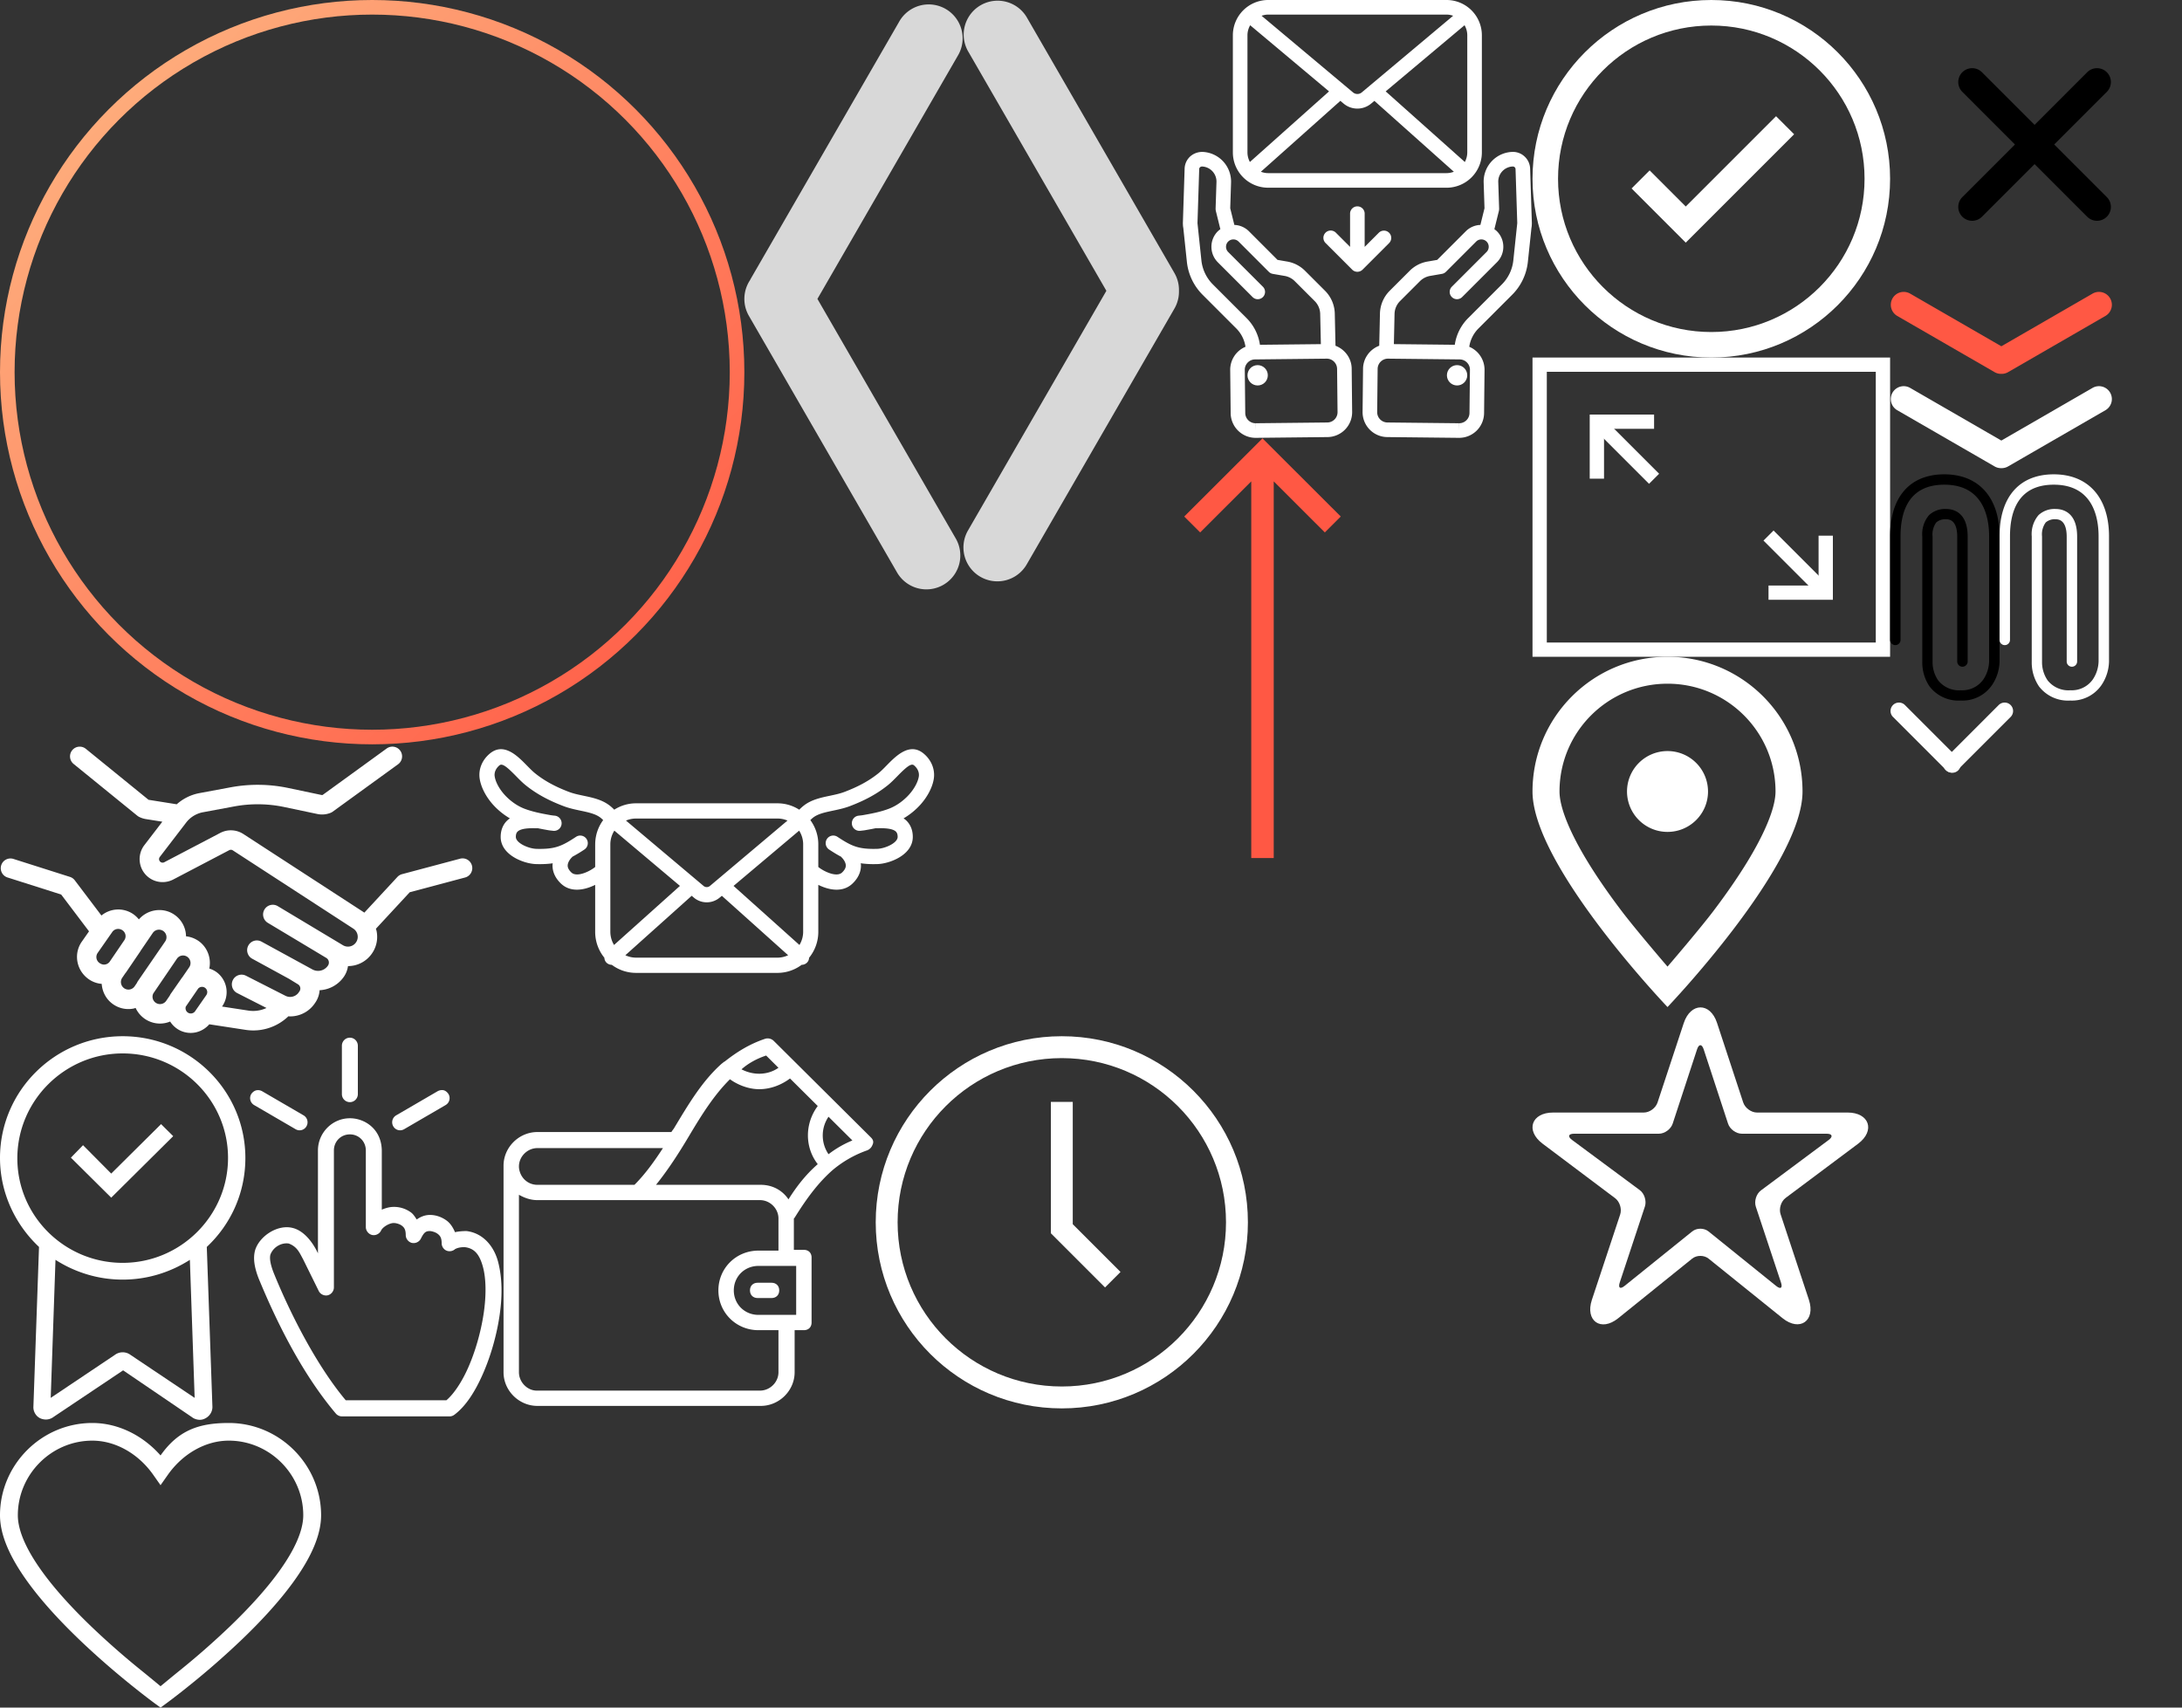 <?xml version="1.0" encoding="UTF-8"?><svg width="299" height="234" viewBox="0 0 299 234" xmlns="http://www.w3.org/2000/svg" xmlns:xlink="http://www.w3.org/1999/xlink"><rect x="0" y="0" width="299" height="234" fill="#333333" stroke="none"/><svg width="44" height="39" viewBox="0 0 44 39" id="L1VzZXJzL2t1a2tvbWFoL3Byb2plY3RzL3NjdnQtZnJvbnRlbmQvc3JjL21vZHVsZXMvZmFjdHMvaWNvbnMvc3ByaXRlLWZhY3RzLTEuc3Zn" y="195" xmlns="http://www.w3.org/2000/svg"><title>sprite-facts-1</title><path d="M20.997 7.099L22 8.524l1.003-1.425c2.009-2.855 5.133-4.68 8.347-4.68 5.605 0 10.206 4.625 10.206 10.225 0 2.088-1.162 4.722-3.347 7.739-1.705 2.356-3.976 4.87-6.672 7.464a108.341 108.341 0 0 1-7.063 6.196c-.843.68-2.474 2.032-2.474 2.032s-1.631-1.352-2.474-2.032a108.341 108.341 0 0 1-7.063-6.196c-2.696-2.595-4.967-5.108-6.672-7.464-2.185-3.017-3.347-5.65-3.347-7.739 0-5.6 4.6-10.225 10.206-10.225 3.214 0 6.338 1.825 8.347 4.68zM3.804 21.792c1.8 2.487 4.164 5.103 6.955 7.79 2.3 2.213 4.762 4.352 7.222 6.336.862.695 1.662 1.321 2.38 1.869.434.33.745.562.914.685L22 39l.725-.528c.169-.123.48-.355.913-.685.72-.548 1.52-1.174 2.38-1.869a110.734 110.734 0 0 0 7.223-6.337c2.791-2.686 5.155-5.302 6.955-7.79C42.651 18.402 44 15.345 44 12.645 44 5.716 38.314 0 31.35 0 27.285 0 24.443.978 22 4.448 19.576 1.708 16.197 0 12.65 0 5.686 0 0 5.716 0 12.644c0 2.7 1.349 5.758 3.804 9.148z" fill-rule="nonzero" fill="#FFF"/></svg><svg width="65" height="40" viewBox="0 0 65 40" id="L1VzZXJzL2t1a2tvbWFoL3Byb2plY3RzL3NjdnQtZnJvbnRlbmQvc3JjL21vZHVsZXMvZmFjdHMvaWNvbnMvc3ByaXRlLWZhY3RzLTIuc3Zn" y="102" xmlns="http://www.w3.org/2000/svg"><title>sprite-facts-2</title><path d="M64.672 16.618a1.33 1.33 0 0 0-1.628-.946l-7.954 2.12a1.328 1.328 0 0 0-.633.381l-4.533 4.893c-.024-.016-.042-.037-.066-.052L33.346 12.289a3.142 3.142 0 0 0-3.168-.148l-7.674 4.02a.486.486 0 0 1-.609-.726l3.611-4.709a3.784 3.784 0 0 1 2.314-1.42l4.237-.789a17.699 17.699 0 0 1 6.924.081l4.505.948c.611.13 1.243.073 1.824-.162.1-.04.194-.093.281-.156l8.957-6.496A1.336 1.336 0 0 0 54.846.87 1.328 1.328 0 0 0 52.988.57l-8.782 6.37a.485.485 0 0 1-.173-.004l-4.505-.948a20.345 20.345 0 0 0-7.957-.093l-4.237.789a6.435 6.435 0 0 0-3.116 1.532l-3.806-.606a.44.44 0 0 1-.063-.014L11.763.616a1.327 1.327 0 0 0-1.87.196 1.335 1.335 0 0 0 .194 1.875l8.726 7.094c.07.057.145.107.226.149.3.155.62.261.954.315l2.252.358-2.46 3.207a3.136 3.136 0 0 0-.623 2.341 3.133 3.133 0 0 0 1.22 2.094c.964.732 2.281.84 3.355.28l7.675-4.02a.482.482 0 0 1 .487.022L48.41 25.251c.302.197.51.5.583.852.073.353.005.714-.193 1.014a1.337 1.337 0 0 1-1.806.413l-.925-.555-.284-.17-7.72-4.63a1.328 1.328 0 0 0-1.825.459 1.335 1.335 0 0 0 .459 1.828l7.143 4.284v.001l.577.346.284.17a.746.746 0 0 1 .24 1.054 1.63 1.63 0 0 1-2.128.533l-6.98-3.813a1.327 1.327 0 0 0-1.805.533 1.334 1.334 0 0 0 .532 1.809l5.035 2.75 1.233.755c.222.136.291.34.313.45a.675.675 0 0 1-.122.537c-.019.025-.037.05-.053.077-.4.626-1.2.844-1.86.509l-5.406-2.75a1.33 1.33 0 0 0-1.788.585 1.335 1.335 0 0 0 .584 1.792l4.019 2.045a4.31 4.31 0 0 1-2.478.358l-3.615-.554.03-.042a3.41 3.41 0 0 0-.627-4.555c-.34-.28-.731-.48-1.145-.609.272-1.32-.182-2.743-1.28-3.634a3.687 3.687 0 0 0-1.913-.786 3.737 3.737 0 0 0-.063-.638 3.669 3.669 0 0 0-1.605-2.373c-1.55-1.01-3.606-.676-4.791.694a3.73 3.73 0 0 0-.918-.819 3.636 3.636 0 0 0-4.213.288l-3.653-4.827a1.33 1.33 0 0 0-.657-.465L1.797 15.69a1.334 1.334 0 0 0-.805 2.542l7.39 2.349 3.817 5.045-.995 1.425c-1.143 1.64-.751 3.918.933 5.12.54.384 1.159.6 1.8.655.076 1.075.598 2.112 1.54 2.776a3.653 3.653 0 0 0 2.782.615c.112-.02.216-.063.324-.093a3.697 3.697 0 0 0 1.593 1.697c.556.3 1.157.444 1.75.444a3.68 3.68 0 0 0 1.39-.278 3.354 3.354 0 0 0 1.54 1.307c.412.17.846.253 1.275.253.967 0 1.898-.435 2.549-1.183l4.957.76a6.925 6.925 0 0 0 5.878-1.855c.083.005.166.014.248.014a4.08 4.08 0 0 0 3.422-1.86 3.35 3.35 0 0 0 .609-1.729 4.287 4.287 0 0 0 3.372-1.912 3.39 3.39 0 0 0 .519-1.393 3.99 3.99 0 0 0 3.335-1.803 3.987 3.987 0 0 0 .577-3.029c-.02-.098-.061-.187-.088-.283l4.636-5.004 7.583-2.02c.71-.19 1.133-.92.944-1.632zM13.385 28.58l1.998-2.864a.978.978 0 0 1 .807-.42c.185 0 .374.05.548.158a.978.978 0 0 1 .318 1.358l-2.036 2.989a.972.972 0 0 1-.591.366c-.261.05-.53-.013-.807-.21a.997.997 0 0 1-.237-1.377zm3.62 4.838a1.036 1.036 0 0 1-.258-1.424l.431-.632c.027-.037.062-.067.088-.105.62-.909 1.354-1.99 1.974-2.906.017-.024.025-.05.041-.075l1.678-2.462a1.03 1.03 0 0 1 1.699 1.162l-.577.847c-.012.017-.029.03-.04.048l-3.157 4.597c-.056.083-.092.175-.14.26l-.294.43a1.026 1.026 0 0 1-1.446.26zm4.43 2.054a1.016 1.016 0 0 1-.511-.665 1.008 1.008 0 0 1 .095-.689l3.238-4.759a1.015 1.015 0 0 1 1.47-.194c.415.337.503.946.2 1.386l-.948 1.383c-.022.03-.05.053-.071.083l-1.537 2.21c-.05.074-.08.157-.125.233l-.473.69a1.025 1.025 0 0 1-1.337.322zm5.3 1.104a.724.724 0 0 1-.865.253.724.724 0 0 1-.409-.891l1.691-2.465a.726.726 0 0 1 .53-.24c.123 0 .294.03.457.164a.725.725 0 0 1 .133.968l-1.538 2.21z" fill-rule="nonzero" fill="#FFF"/></svg><svg width="34" height="53" viewBox="0 0 34 53" id="L1VzZXJzL2t1a2tvbWFoL3Byb2plY3RzL3NjdnQtZnJvbnRlbmQvc3JjL21vZHVsZXMvZmFjdHMvaWNvbnMvc3ByaXRlLWZhY3RzLTMuc3Zn" y="142" xmlns="http://www.w3.org/2000/svg"><title>sprite-facts-3</title><g fill-rule="nonzero" fill="#FFF"><path d="M33.623 16.677C33.623 7.484 26.08 0 16.812 0 7.544 0 0 7.484 0 16.677c0 4.773 2.08 9.134 5.346 12.198l-.772 21.98c0 .648.416 1.296 1.01 1.532.594.236 1.248.177 1.782-.236l9.505-6.364 9.445 6.423c.297.236.713.354 1.07.354.237 0 .475-.059.712-.177.594-.294 1.01-.884 1.01-1.59l-.772-21.922c3.267-3.064 5.287-7.366 5.287-12.198zM17.881 43.666a1.794 1.794 0 0 0-2.139 0L6.95 49.559l.654-18.916c2.673 1.709 5.821 2.71 9.208 2.71 3.386 0 6.534-1.001 9.207-2.71l.654 18.916-8.792-5.893zm-1.07-12.61c-7.96 0-14.435-6.424-14.435-14.32 0-7.897 6.475-14.379 14.436-14.379 7.96 0 14.435 6.423 14.435 14.32 0 7.896-6.475 14.378-14.435 14.378z"/><path d="M15.239 18.822l-3.861-3.89-1.664 1.71 5.525 5.48 8.495-8.427-1.664-1.65z"/></g></svg><svg width="51" height="51" viewBox="0 0 51 51" id="L1VzZXJzL2t1a2tvbWFoL3Byb2plY3RzL3NjdnQtZnJvbnRlbmQvc3JjL21vZHVsZXMvZmFjdHMvaWNvbnMvc3ByaXRlLWZhY3RzLTQuc3Zn" x="120" y="142" xmlns="http://www.w3.org/2000/svg"><title>sprite-facts-4</title><path d="M25.5 48C37.926 48 48 37.926 48 25.5S37.926 3 25.5 3 3 13.074 3 25.5 13.074 48 25.5 48zm0 3C11.417 51 0 39.583 0 25.5S11.417 0 25.5 0 51 11.417 51 25.5 39.583 51 25.5 51zM27 25.757l6.546 6.546-2.121 2.122L24 27V9h3v16.757z" fill-rule="nonzero" fill="#FFF"/></svg><svg width="46" height="44" viewBox="0 0 46 44" id="L1VzZXJzL2t1a2tvbWFoL3Byb2plY3RzL3NjdnQtZnJvbnRlbmQvc3JjL21vZHVsZXMvZmFjdHMvaWNvbnMvc3ByaXRlLWZhY3RzLTUuc3Zn" x="210" y="138" xmlns="http://www.w3.org/2000/svg"><title>sprite-facts-5</title><path d="M30.756 14.457c-.79 0-1.636-.626-1.886-1.386L25.282 2.163c-.942-2.846-3.617-2.803-4.558.04l-3.588 10.872c-.251.764-1.087 1.382-1.886 1.382H2.83c-2.98 0-3.836 2.466-1.454 4.263l9.947 7.476c.632.475.942 1.473.69 2.234L8.137 40.12c-.958 2.895 1.241 4.43 3.606 2.525l10.139-8.172c.619-.499 1.634-.49 2.241 0l10.139 8.163c2.36 1.902 4.565.358 3.607-2.535l-3.876-11.708c-.252-.76.064-1.765.69-2.232l9.948-7.44c2.373-1.793 1.516-4.264-1.454-4.264h-12.42zm-6.63 16.297c-.62-.5-1.618-.508-2.247 0l-9.253 7.454c-.62.5-.92.288-.665-.479l3.441-10.396c.253-.764-.07-1.775-.696-2.239l-9.284-6.88c-.637-.472-.513-.855.288-.855h11.605c.796 0 1.647-.624 1.896-1.385l3.337-10.175c.251-.765.66-.761.909 0l3.337 10.175c.25.765 1.095 1.385 1.896 1.385h11.605c.796 0 .914.394.288.86L31.3 25.13c-.637.474-.95 1.475-.696 2.24l3.442 10.371c.253.763-.036.982-.666.475l-9.254-7.463z" fill-rule="nonzero" fill="#FFF"/></svg><svg width="49" height="41" viewBox="0 0 49 41" id="L1VzZXJzL2t1a2tvbWFoL3Byb2plY3RzL3NjdnQtZnJvbnRlbmQvc3JjL21vZHVsZXMvZmFjdHMvaWNvbnMvc3ByaXRlLWZhY3RzLTYuc3Zn" x="210" y="49" xmlns="http://www.w3.org/2000/svg"><title>sprite-facts-6</title><g fill-rule="nonzero" fill="#FFF"><path d="M49 41H0V0h49v41zM1.96 39.048h45.08V1.952H1.96v37.096z"/><path d="M9.8 16.595H7.84V7.81h8.82v1.952H9.8zM41.16 33.19h-8.82v-1.952h6.86v-6.833h1.96z"/><path d="M9.51 8.08l7.84 7.84-1.38 1.38-7.84-7.84zM33.03 23.699l7.84 7.84-1.38 1.38-7.84-7.84z"/></g></svg><svg width="49" height="49" viewBox="0 0 49 49" id="L1VzZXJzL2t1a2tvbWFoL3Byb2plY3RzL3NjdnQtZnJvbnRlbmQvc3JjL21vZHVsZXMvZmFjdHMvaWNvbnMvc3ByaXRlLWZhY3RzLTcuc3Zn" x="210" xmlns="http://www.w3.org/2000/svg"><title>sprite-facts-7</title><path d="M24.5 49C10.969 49 0 38.031 0 24.5S10.969 0 24.5 0 49 10.969 49 24.5 38.031 49 24.5 49zm0-3.5c11.598 0 21-9.402 21-21s-9.402-21-21-21-21 9.402-21 21 9.402 21 21 21zM21 28.3l-4.95-4.95-2.475 2.475 6.188 6.188L21 33.25 35.85 18.4l-2.476-2.474L21 28.3z" fill-rule="nonzero" fill="#FFF"/></svg><svg width="37" height="48" viewBox="0 0 37 48" id="L1VzZXJzL2t1a2tvbWFoL3Byb2plY3RzL3NjdnQtZnJvbnRlbmQvc3JjL21vZHVsZXMvZmFjdHMvaWNvbnMvc3ByaXRlLWZhY3RzLTguc3Zn" x="210" y="90" xmlns="http://www.w3.org/2000/svg"><title>sprite-facts-8</title><path d="M0 18.462C0 8.266 8.283 0 18.5 0S37 8.266 37 18.462 18.5 48 18.5 48 0 28.658 0 18.462zm18.5 24s4.333-5.038 6.298-7.633c1.735-2.293 3.27-4.506 4.551-6.59 2.567-4.18 3.951-7.622 3.951-9.777 0-8.157-6.626-14.77-14.8-14.77S3.7 10.305 3.7 18.462c0 2.155 1.384 5.597 3.95 9.776 1.281 2.085 2.817 4.298 4.552 6.59 1.965 2.596 6.298 7.634 6.298 7.634zM18.5 24c3.065 0 5.55-2.48 5.55-5.538a5.544 5.544 0 0 0-5.55-5.539 5.544 5.544 0 0 0-5.55 5.539A5.544 5.544 0 0 0 18.5 24z" fill-rule="nonzero" fill="#FFF"/></svg><svg width="51" height="51" viewBox="0 0 51 51" id="L1VzZXJzL2t1a2tvbWFoL3Byb2plY3RzL3NjdnQtZnJvbnRlbmQvc3JjL21vZHVsZXMvZmFjdHMvaWNvbnMvc3ByaXRlLWZhY3RzLTkuc3Zn" x="69" y="142" xmlns="http://www.w3.org/2000/svg"><title>sprite-facts-9</title><g fill-rule="nonzero" fill="#FFF"><path d="M36.723 33.782h-1.899c-.633 0-1.055.42-1.055 1.048 0 .63.422 1.049 1.055 1.049h1.9c.633 0 1.055-.42 1.055-1.049s-.422-1.048-1.056-1.048z"/><path d="M50.336 13.864L37.04.653A1.196 1.196 0 0 0 35.88.34c-2.217.734-4.01 1.887-5.594 3.145-.105 0-.105.105-.21.105 0 0 0 .105-.106.105-2.744 2.41-4.643 5.66-6.543 8.806-.105.21-.317.419-.422.629H4.643C2.111 13.13 0 15.226 0 17.742v28.305c0 2.516 2.11 4.613 4.643 4.613h30.603c2.533 0 4.643-2.097 4.643-4.613v-5.765h1.267c.633 0 1.055-.42 1.055-1.049v-8.91c0-.63-.422-1.049-1.055-1.049h-1.372v-4.298l.105-.105c1.689-2.726 3.272-4.822 5.171-6.5a15.155 15.155 0 0 1 4.749-2.725 1.27 1.27 0 0 0 .739-.734c.21-.42.105-.734-.212-1.049zM35.985 2.646l1.688 1.678c-1.477 1.048-3.482 1.048-5.065.21.95-.84 2.11-1.468 3.377-1.888zM4.643 15.331h17.201c-1.16 1.782-2.427 3.564-3.904 5.032H4.643c-1.372 0-2.427-1.048-2.532-2.411v-.105c0-1.363 1.16-2.516 2.532-2.516zM40.1 38.185h-5.17c-1.9 0-3.377-1.468-3.377-3.355s1.477-3.354 3.377-3.354h5.17v6.709zm-5.17-8.806c-3.06 0-5.488 2.411-5.488 5.451 0 3.04 2.427 5.452 5.488 5.452h2.743v5.765c0 1.363-1.16 2.516-2.532 2.516H4.538c-1.267 0-2.427-1.153-2.427-2.516V21.726c.738.42 1.582.734 2.532.734H35.141c1.371 0 2.532 1.153 2.532 2.516v4.403H34.93zm4.115-7.024c-.844-1.258-2.216-1.992-3.799-1.992H20.894c1.689-2.096 3.166-4.403 4.538-6.71 1.688-2.83 3.377-5.555 5.593-7.757 1.16.839 2.638 1.363 4.01 1.363 1.477 0 2.955-.524 4.221-1.468l3.8 3.774c-1.795 2.412-1.795 5.661 0 7.968-1.69 1.467-2.956 3.145-4.01 4.822zm5.487-6.185a4.563 4.563 0 0 1 0-5.137l3.272 3.25a14.039 14.039 0 0 0-3.272 1.887z"/></g></svg><svg width="102" height="102" viewBox="0 0 102 102" id="L1VzZXJzL2t1a2tvbWFoL3Byb2plY3RzL3NjdnQtZnJvbnRlbmQvc3JjL21vZHVsZXMvZmFjdHMvaWNvbnMvc3ByaXRlLWZhY3RzLWNpcmNsZS5zdmc=" xmlns="http://www.w3.org/2000/svg"><title>sprite-work-circle</title><defs><linearGradient x1="0%" y1="0%" x2="102%" y2="101%" id="ja"><stop stop-color="#FEB984" offset="0%"/><stop stop-color="#FF5542" offset="100%"/></linearGradient></defs><circle cx="51" cy="51" r="50" stroke="url(#ja)" stroke-width="2" fill="none" fill-rule="evenodd"/></svg><svg width="30" height="81" viewBox="0 0 30 81" id="L1VzZXJzL2t1a2tvbWFoL3Byb2plY3RzL3NjdnQtZnJvbnRlbmQvc3JjL21vZHVsZXMvc2xpZGVyL3Nwcml0ZS1hcnJvdy1sZWZ0LnN2Zw==" x="102" xmlns="http://www.w3.org/2000/svg"><title>Combined Shape Copy</title><path d="M.776 38.391c.045-.093.095-.185.147-.276l20.26-35.09A4.647 4.647 0 1 1 29.23 7.67L10.011 40.96l18.92 32.77a4.647 4.647 0 1 1-8.048 4.646L.623 43.286a4.647 4.647 0 0 1 .153-4.895z" fill="#D8D8D8" fill-rule="evenodd"/></svg><svg width="30" height="80" viewBox="0 0 30 80" id="L1VzZXJzL2t1a2tvbWFoL3Byb2plY3RzL3NjdnQtZnJvbnRlbmQvc3JjL21vZHVsZXMvc2xpZGVyL3Nwcml0ZS1hcnJvdy1yaWdodC5zdmc=" x="132" xmlns="http://www.w3.org/2000/svg"><title>Combined Shape</title><path d="M29.553 39.85a4.625 4.625 0 0 0-.622-2.435L8.671 2.325A4.647 4.647 0 0 0 .624 6.97l18.983 32.88L.623 72.73a4.647 4.647 0 0 0 8.049 4.646l20.26-35.09c.443-.768.642-1.61.621-2.436z" fill="#D8D8D8" fill-rule="evenodd"/></svg><svg width="35" height="53" viewBox="0 0 35 53" id="L1VzZXJzL2t1a2tvbWFoL3Byb2plY3RzL3NjdnQtZnJvbnRlbmQvc3JjL21vZHVsZXMvd29yay9zcHJpdGUtd29yay0xLnN2Zw==" x="34" y="142" xmlns="http://www.w3.org/2000/svg"><title>sprite-work-1</title><path d="M13.943.2c-.605 0-1.094.494-1.094 1.104V7.93c0 .61.49 1.104 1.094 1.104.604 0 1.093-.494 1.093-1.104V1.304c0-.61-.49-1.104-1.093-1.104zm12.646 7.177a1.3 1.3 0 0 0-.615.155l-5.691 3.313a1.1 1.1 0 0 0-.393 1.5c.302.529.963.702 1.487.398l5.69-3.313a1.1 1.1 0 0 0 .394-1.5c-.247-.373-.545-.545-.872-.553zm-25.344.017c-.338.035-.617.238-.82.535A1.1 1.1 0 0 0 .817 9.43l5.69 3.313a1.078 1.078 0 0 0 1.487-.397 1.1 1.1 0 0 0-.393-1.501l-5.69-3.313a1.157 1.157 0 0 0-.667-.138zm12.698 3.848c-2.405 0-4.375 1.989-4.375 4.416v14.096c-.678-1.478-1.893-3.076-3.418-3.468-2.075-.569-4.617 1.107-5.196 3.054-.295 1.085-.102 2.32.479 3.83 2.841 6.897 6.34 13.519 10.595 18.546.204.236.51.378.82.38h14.766c.233 0 .464-.083.65-.224 1.574-1.178 2.843-3.183 3.896-5.573 1.054-2.39 1.86-5.162 2.273-7.867.414-2.706.412-5.239-.17-7.488-.563-2.17-2.08-3.977-4.341-4.244-.534 0-1.097.045-1.573.155-.28-.677-.673-1.254-1.162-1.604-.818-.586-1.65-.77-2.324-.76-.647.012-1.237.25-1.76.622-.236-.363-.478-.74-.786-.966a3.948 3.948 0 0 0-2.359-.76c-.566 0-1.115.16-1.64.38v-8.109c-.047-2.955-2.356-4.422-4.375-4.416zm0 2.208c1.23 0 2.187.966 2.187 2.208v10.49c-.007.5.371.975.855 1.087.483.112 1.02-.15 1.23-.604.242-.507 1.152-1.035 1.743-1.035.266 0 .758.111 1.077.345.319.234.564.507.564 1.311 0 .49.364.955.837 1.07a1.125 1.125 0 0 0 1.23-.57c.445-.898.684-1.043 1.231-1.052.152-.006.682.1 1.025.345.343.246.599.528.599 1.311-.006.43.258.847.65 1.018.39.172.886.089 1.195-.207.415-.206.822-.269 1.35-.259 1.305.168 1.981.993 2.444 2.64.467 1.662.485 4.038.103 6.539-.382 2.5-1.137 5.126-2.102 7.315-.905 2.053-2.014 3.657-2.99 4.485H13.378c-3.84-4.572-7.506-11.592-9.895-17.511-.498-1.293-.543-2.035-.428-2.45.406-1.068 1.54-1.67 2.513-1.518 1.162.442 1.45 1.225 1.948 2.122l2.17 4.4c.222.437.758.683 1.23.569.474-.115.837-.579.838-1.07V15.66c0-1.243.957-2.209 2.188-2.209z" fill-rule="nonzero" fill="#FFF"/></svg><svg width="63" height="32" viewBox="0 0 63 32" id="L1VzZXJzL2t1a2tvbWFoL3Byb2plY3RzL3NjdnQtZnJvbnRlbmQvc3JjL21vZHVsZXMvd29yay9zcHJpdGUtd29yay0yLnN2Zw==" x="65" y="102" xmlns="http://www.w3.org/2000/svg"><title>sprite-work-2</title><path d="M61.588 1.283c-1.925-1.625-3.83.321-5.092 1.61-.402.41-.781.796-1.132 1.078-1.257 1.013-2.727 1.82-4.629 2.543-.625.24-1.304.383-2.023.534-1.25.264-2.543.537-3.583 1.36-.219.172-.42.357-.606.55a5.54 5.54 0 0 0-2.987-.876h-19.38c-1.099 0-2.121.324-2.986.875a5.736 5.736 0 0 0-.602-.547c-1.048-.826-2.34-1.099-3.59-1.362-.719-.152-1.398-.295-2.026-.535-1.9-.722-3.37-1.53-4.627-2.542-.351-.282-.73-.669-1.133-1.078-1.26-1.289-3.168-3.233-5.09-1.61C1.04 2.177.53 3.47.737 4.745c.185 1.15.851 2.438 1.831 3.531a9.776 9.776 0 0 0 2.302 1.87 2.91 2.91 0 0 0-.41.334c-.557.554-.851 1.316-.851 2.205 0 2.503 3.203 3.678 4.836 3.725.185.005.362.008.534.008.661 0 1.237-.04 1.763-.117-.008.08-.026.156-.028.24-.016.633.167 1.584 1.133 2.518.643.623 1.419.858 2.209.858.872 0 1.755-.29 2.502-.66v6.439c0 1.343.472 2.577 1.256 3.544.016.223.086.444.245.624.205.231.49.349.775.349a5.54 5.54 0 0 0 3.32 1.107h19.381a5.54 5.54 0 0 0 3.32-1.107c.286 0 .57-.118.774-.35.159-.178.228-.398.244-.62a5.613 5.613 0 0 0 1.26-3.547v-6.439c.748.372 1.631.662 2.501.662.79 0 1.565-.237 2.206-.86.968-.934 1.152-1.885 1.136-2.52-.002-.083-.019-.158-.028-.24a12.07 12.07 0 0 0 1.763.118c.172 0 .351-.002.534-.008 1.634-.047 4.836-1.222 4.836-3.725 0-.889-.295-1.65-.851-2.205a2.918 2.918 0 0 0-.412-.334 9.776 9.776 0 0 0 2.302-1.872c.983-1.098 1.652-2.385 1.835-3.531.203-1.276-.31-2.569-1.367-3.459zm-45.03 12.422v3.101c-.71.59-2.516 1.48-3.27.748-.505-.488-.5-.837-.498-.952.01-.497.43-.985.593-1.133.02-.018.028-.042.047-.062a19.59 19.59 0 0 0 1.648-.99c.48-.316.615-.963.3-1.444a1.036 1.036 0 0 0-1.436-.302c-1.95 1.282-2.866 1.719-5.438 1.652-1.087-.032-2.818-.795-2.818-1.64 0-.436.134-.62.235-.72.491-.488 1.782-.475 2.394-.465.127.001.24.002.337.001.015 0 .03-.004.045-.005.304.064.601.121.882.173l.3.054c.34.064.366.069.93.13a1.035 1.035 0 0 0 1.144-.924 1.042 1.042 0 0 0-.92-1.15 7.461 7.461 0 0 1-.778-.107l-.307-.057c-.924-.167-2.009-.39-3.04-.775-1.005-.376-1.999-1.072-2.796-1.959C3.405 6.09 2.91 5.167 2.79 4.41c-.09-.548.146-1.105.649-1.527.387-.328 1.043.217 2.276 1.475.426.434.867.884 1.314 1.243 1.431 1.153 3.08 2.064 5.188 2.864.78.298 1.57.464 2.336.626 1.063.224 2.067.435 2.736.963.132.104.25.215.363.329a5.599 5.599 0 0 0-1.092 3.322zm5.597-3.537h19.38c.488 0 .952.1 1.374.281l-10.625 8.956a.677.677 0 0 1-.871.002L20.78 10.449c.422-.18.887-.28 1.374-.28zm-3.52 15.528V13.705c0-.691.206-1.332.549-1.878l8.99 7.573-9.032 8.096a3.512 3.512 0 0 1-.506-1.8zm22.9 3.536h-19.38a3.477 3.477 0 0 1-1.463-.33l9.09-8.147.299.252c.51.43 1.137.644 1.764.644.628 0 1.256-.214 1.771-.644l.297-.25L43 28.902c-.448.208-.94.33-1.464.33zm3.521-12.004v8.468c0 .66-.192 1.272-.507 1.801l-9.03-8.095 8.988-7.575c.343.545.55 1.187.55 1.878v3.523zm15.85-12.816c-.12.748-.617 1.67-1.327 2.464-.799.888-1.792 1.585-2.8 1.96-1.023.386-2.107.609-3.03.776l-.311.056c-.288.053-.31.057-.782.108-.57.063-.982.577-.92 1.15a1.04 1.04 0 0 0 1.145.924c.561-.06.587-.066.93-.13l.305-.055c.28-.05.577-.108.88-.171.015 0 .029.004.043.004.1.001.21 0 .337-.001.612-.01 1.903-.022 2.394.465.1.101.235.284.235.72 0 .846-1.731 1.61-2.818 1.64-2.581.068-3.488-.37-5.437-1.652a1.035 1.035 0 0 0-1.437.302 1.046 1.046 0 0 0 .3 1.444c.592.39 1.123.715 1.647.99.018.019.026.044.046.061.162.147.586.636.595 1.133.002.115.008.464-.502.955-.746.727-2.54-.15-3.266-.748v-3.103c0-1.243-.408-2.39-1.091-3.322.113-.116.235-.228.369-.333.662-.525 1.665-.736 2.728-.96.765-.161 1.557-.329 2.333-.625 2.108-.801 3.758-1.712 5.19-2.865.446-.359.887-.809 1.313-1.244 1.233-1.258 1.889-1.803 2.277-1.473.503.422.74.98.653 1.53z" fill-rule="nonzero" fill="#FFF"/></svg><svg width="48" height="60" viewBox="0 0 48 60" id="L1VzZXJzL2t1a2tvbWFoL3Byb2plY3RzL3NjdnQtZnJvbnRlbmQvc3JjL21vZHVsZXMvd29yay9zcHJpdGUtd29yay0zLnN2Zw==" x="162" xmlns="http://www.w3.org/2000/svg"><title>sprite-work-3</title><g fill-rule="nonzero" fill="#FFF"><path d="M11.774 25.725h24.452a4.84 4.84 0 0 0 4.835-4.834V4.835A4.84 4.84 0 0 0 36.226 0H11.774a4.84 4.84 0 0 0-4.835 4.835V20.89a4.84 4.84 0 0 0 4.835 4.834zm24.452-2H11.774c-.351 0-.685-.072-.995-.19l10.89-9.714.451.377c.543.455 1.21.683 1.879.683a2.95 2.95 0 0 0 1.887-.684l.447-.374 10.888 9.712c-.311.118-.644.19-.995.19zm2.835-18.89V20.89a2.8 2.8 0 0 1-.335 1.308l-10.845-9.675 10.808-9.067c.229.41.372.876.372 1.378zM11.774 2h24.452c.316 0 .614.064.898.16l-11.37 9.537-.001.001-1.149.964a.936.936 0 0 1-1.2.002L10.874 2.16c.284-.096.583-.16.899-.16zM8.939 4.835c0-.502.142-.967.372-1.376l10.808 9.065-10.845 9.674a2.795 2.795 0 0 1-.335-1.307V4.835z"/><circle cx="37.664" cy="51.429" r="1.393"/><path d="M47.672 23.104a2.357 2.357 0 0 0-.693-1.595 2.336 2.336 0 0 0-1.746-.693 4.07 4.07 0 0 0-3.926 4.187l.115 3.538-.564 2.282a2.98 2.98 0 0 0-1.996.866l-3.92 3.924-1.313.227a4.531 4.531 0 0 0-2.463 1.272l-2.73 2.729a4.57 4.57 0 0 0-1.341 3.132l-.098 4.404c-1.278.484-2.203 1.708-2.218 3.148l-.064 5.921a3.416 3.416 0 0 0 3.376 3.449l9.824.105h.037a3.424 3.424 0 0 0 3.412-3.375l.063-5.922a3.419 3.419 0 0 0-2.095-3.183A4.487 4.487 0 0 1 40.606 45l4.609-4.61a7.478 7.478 0 0 0 2.147-4.49l.49-4.643c.032-.167.05-.338.054-.516l.002-.018v-.031c0-.036.005-.07.004-.106l-.239-7.482zm-8.245 27.577l-.063 5.922A1.417 1.417 0 0 1 37.952 58v1l-.016-1-9.824-.105a1.415 1.415 0 0 1-1.397-1.428l.063-5.921a1.42 1.42 0 0 1 1.427-1.397h.001l9.825.105c.374.004.726.155.991.426s.409.627.405 1.001zm6.426-19.562c-.001.011-.004.023-.004.034l-.478 4.536a5.467 5.467 0 0 1-1.571 3.286l-4.61 4.61a6.477 6.477 0 0 0-1.838 3.653l-.001.009-8.348-.09.092-4.138a2.569 2.569 0 0 1 .756-1.764l2.729-2.729a2.588 2.588 0 0 1 1.387-.715l1.628-.282c.071-.012.138-.032.203-.058.004-.001.007-.004.011-.006.121-.05.228-.122.318-.211l.005-.003 4.145-4.148a1.012 1.012 0 0 1 1.428 0c.19.19.294.444.294.714 0 .272-.104.525-.294.714l-4.761 4.762a1 1 0 1 0 1.415 1.414l4.761-4.761c.567-.567.88-1.323.88-2.129a2.99 2.99 0 0 0-.88-2.128c-.107-.106-.226-.194-.345-.283l.623-2.52c.003-.01.002-.02.005-.032a.885.885 0 0 0 .014-.103.909.909 0 0 0 .008-.104l.002-.032-.12-3.674a2.065 2.065 0 0 1 1.982-2.126c.17.008.236.067.278.108a.358.358 0 0 1 .108.246l.236 7.41-.058.54zM21.004 47.382l-.098-4.41a4.568 4.568 0 0 0-1.342-3.131l-2.73-2.729a4.536 4.536 0 0 0-2.459-1.272l-1.316-.227-3.92-3.924a2.98 2.98 0 0 0-1.996-.866l-.564-2.282.114-3.539a4.072 4.072 0 0 0-3.936-4.186c-.636-.002-1.281.24-1.736.694a2.356 2.356 0 0 0-.692 1.597l-.24 7.488c0 .039.005.078.006.117v.017c.004.18.023.356.056.529l.49 4.64a7.476 7.476 0 0 0 2.147 4.491L7.398 45a4.487 4.487 0 0 1 1.271 2.521 3.419 3.419 0 0 0-2.094 3.182l.063 5.923A3.42 3.42 0 0 0 10.048 60l9.862-.105a3.416 3.416 0 0 0 3.375-3.448l-.063-5.923c-.015-1.434-.932-2.654-2.218-3.142zM4.201 38.975a5.467 5.467 0 0 1-1.572-3.286l-.478-4.536-.003-.034-.057-.542.236-7.405a.36.36 0 0 1 .108-.248.443.443 0 0 1 .266-.109 2.066 2.066 0 0 1 1.993 2.124l-.12 3.676c0 .012.003.022.003.033 0 .035.003.07.007.104.003.035.007.07.015.103l.004.032.623 2.52a3.015 3.015 0 0 0-.345.283 2.988 2.988 0 0 0-.879 2.128c0 .806.313 1.562.88 2.128l4.76 4.762a.997.997 0 0 0 1.415 0 1 1 0 0 0 0-1.414l-4.761-4.763a.999.999 0 0 1-.293-.713c0-.27.104-.525.293-.714a1.012 1.012 0 0 1 1.429 0l4.144 4.147.005.003c.09.09.199.163.32.213l.01.004c.063.026.131.046.202.059l1.632.282c.52.089 1.01.343 1.383.715l2.729 2.728a2.57 2.57 0 0 1 .757 1.764l.092 4.14-8.349.089-.002-.011a6.475 6.475 0 0 0-1.838-3.652l-4.61-4.61zm15.688 18.92L10.063 58l-.014 1v-1c-.77 0-1.404-.626-1.412-1.397l-.064-5.922c-.004-.375.14-.73.405-1.001a1.4 1.4 0 0 1 .991-.426l9.841-.105c.77 0 1.403.626 1.412 1.396l.063 5.923a1.414 1.414 0 0 1-1.396 1.427z"/><circle cx="10.336" cy="51.429" r="1.393"/><path d="M28.349 31.897a1 1 0 0 0-1.414 0L25 33.832v-4.554a1 1 0 0 0-2 0v4.554l-1.935-1.935a1 1 0 1 0-1.414 1.414l3.642 3.642c.093.093.204.167.327.218l.015.004a.99.99 0 0 0 .73 0l.015-.004a.997.997 0 0 0 .327-.218l3.642-3.642a1 1 0 0 0 0-1.414z"/></g></svg><svg width="31" height="12" viewBox="0 0 31 12" id="L1VzZXJzL2t1a2tvbWFoL3Byb2plY3RzL3NjdnQtZnJvbnRlbmQvc3JjL3Nwcml0ZXMvc3ByaXRlLWFycm93LWRvd24tcmVkLnN2Zw==" x="259" y="40" xmlns="http://www.w3.org/2000/svg"><title>sprites-arrow-down-red</title><path d="M15.245 11.232a1.758 1.758 0 0 1-.926-.236L.982 3.296A1.766 1.766 0 1 1 2.748.236l12.497 7.216L27.74.237a1.766 1.766 0 1 1 1.766 3.059l-13.337 7.7a1.758 1.758 0 0 1-.925.236z" fill="#FF5844" fill-rule="evenodd"/></svg><svg width="31" height="13" viewBox="0 0 31 13" id="L1VzZXJzL2t1a2tvbWFoL3Byb2plY3RzL3NjdnQtZnJvbnRlbmQvc3JjL3Nwcml0ZXMvc3ByaXRlLWFycm93LWRvd24td2hpdGUuc3Zn" x="259" y="52" xmlns="http://www.w3.org/2000/svg"><title>Combined Shape Copy</title><path d="M15.245 12.152a1.758 1.758 0 0 1-.926-.236L.982 4.216a1.766 1.766 0 0 1 1.766-3.059l12.497 7.215L27.74 1.157a1.766 1.766 0 1 1 1.766 3.059l-13.337 7.7a1.758 1.758 0 0 1-.925.236z" fill="#FFF" fill-rule="evenodd"/></svg><svg width="40" height="40" viewBox="0 0 40 40" id="L1VzZXJzL2t1a2tvbWFoL3Byb2plY3RzL3NjdnQtZnJvbnRlbmQvc3JjL3Nwcml0ZXMvc3ByaXRlLWNsb3NlLnN2Zw==" x="259" xmlns="http://www.w3.org/2000/svg"><title>sprite-close</title><path d="M19.799 17.11l-7.21-7.21a1.901 1.901 0 1 0-2.69 2.688L17.11 19.8l-7.21 7.21a1.901 1.901 0 1 0 2.688 2.69l7.211-7.211 7.21 7.21a1.901 1.901 0 1 0 2.69-2.688l-7.211-7.211 7.21-7.21a1.901 1.901 0 1 0-2.688-2.69l-7.211 7.211z" fill="#000" fill-rule="evenodd"/></svg><svg viewBox="0 0 15 31" width="15" height="31" id="L1VzZXJzL2t1a2tvbWFoL3Byb2plY3RzL3NjdnQtZnJvbnRlbmQvc3JjL3Nwcml0ZXMvc3ByaXRlLWZpbGUtYmxhY2suc3Zn" x="259" y="65" xmlns="http://www.w3.org/2000/svg"><path d="M15 8.5v17.12a6 6 0 0 1-1.06 3.3A4.91 4.91 0 0 1 9.68 31a5 5 0 0 1-4.27-1.93 5.83 5.83 0 0 1-1-3.35V8.5a4 4 0 0 1 .93-2.91 3.21 3.21 0 0 1 2.35-.84c.88 0 2.93.36 2.94 3.76v17.14a.71.71 0 0 1-1.43 0V8.5C9.18 6.16 8 6.16 7.67 6.16a1.85 1.85 0 0 0-1.34.43 2.77 2.77 0 0 0-.51 1.91v17.22a4.4 4.4 0 0 0 .77 2.52 3.63 3.63 0 0 0 3.12 1.35 3.52 3.52 0 0 0 3.06-1.47 4.63 4.63 0 0 0 .8-2.49V8.5c0-2.64-.8-7.08-6.14-7.08-5 0-6 3.85-6 7.08v14.19a.71.71 0 0 1-1.43 0V8.49C0 3.1 2.71 0 7.43 0S15 3.18 15 8.5z"/></svg><svg viewBox="0 0 15 31" width="15" height="31" id="L1VzZXJzL2t1a2tvbWFoL3Byb2plY3RzL3NjdnQtZnJvbnRlbmQvc3JjL3Nwcml0ZXMvc3ByaXRlLWZpbGUtd2hpdGUuc3Zn" x="274" y="65" xmlns="http://www.w3.org/2000/svg"><path fill="#FFF" d="M15 8.5v17.12a6 6 0 0 1-1.06 3.3A4.91 4.91 0 0 1 9.68 31a5 5 0 0 1-4.27-1.93 5.83 5.83 0 0 1-1-3.35V8.5a4 4 0 0 1 .93-2.91 3.21 3.21 0 0 1 2.35-.84c.88 0 2.93.36 2.94 3.76v17.14a.71.71 0 0 1-1.43 0V8.5C9.18 6.16 8 6.16 7.67 6.16a1.85 1.85 0 0 0-1.34.43 2.77 2.77 0 0 0-.51 1.91v17.22a4.4 4.4 0 0 0 .77 2.52 3.63 3.63 0 0 0 3.12 1.35 3.52 3.52 0 0 0 3.06-1.47 4.63 4.63 0 0 0 .8-2.49V8.5c0-2.64-.8-7.08-6.14-7.08-5 0-6 3.85-6 7.08v14.19a.71.71 0 0 1-1.43 0V8.49C0 3.1 2.71 0 7.43 0S15 3.18 15 8.5z"/></svg><svg width="17" height="10" viewBox="0 0 17 10" id="L1VzZXJzL2t1a2tvbWFoL3Byb2plY3RzL3NjdnQtZnJvbnRlbmQvc3JjL3Nwcml0ZXMvc3ByaXRlLXNlbGVjdC1hcnJvdy5zdmc=" x="259" y="96" xmlns="http://www.w3.org/2000/svg"><title>sprite-select-arrow</title><g fill="#FFF" fill-rule="evenodd"><path d="M.399.615a1.155 1.155 0 0 0 0 1.633L7.69 9.54a1.155 1.155 0 1 0 1.633-1.633L2.032.615a1.155 1.155 0 0 0-1.633 0z"/><path d="M16.516.615a1.155 1.155 0 0 1 0 1.633L9.224 9.54a1.155 1.155 0 0 1-1.633-1.633L14.883.615a1.155 1.155 0 0 1 1.633 0z"/></g></svg><svg width="22" height="58" viewBox="0 0 22 58" id="L1VzZXJzL2t1a2tvbWFoL3Byb2plY3RzL3NjdnQtZnJvbnRlbmQvc3JjL3Nwcml0ZXMvc3ByaXRlLXRvLXRvcC5zdmc=" x="162" y="60" xmlns="http://www.w3.org/2000/svg"><title>Shape</title><path d="M.275 10.782l2.182 2.18L9.46 5.964v51.62h3.08V5.965l7.003 6.996 2.182-2.18L11 .074z" fill-rule="nonzero" fill="#FF5844"/></svg></svg>